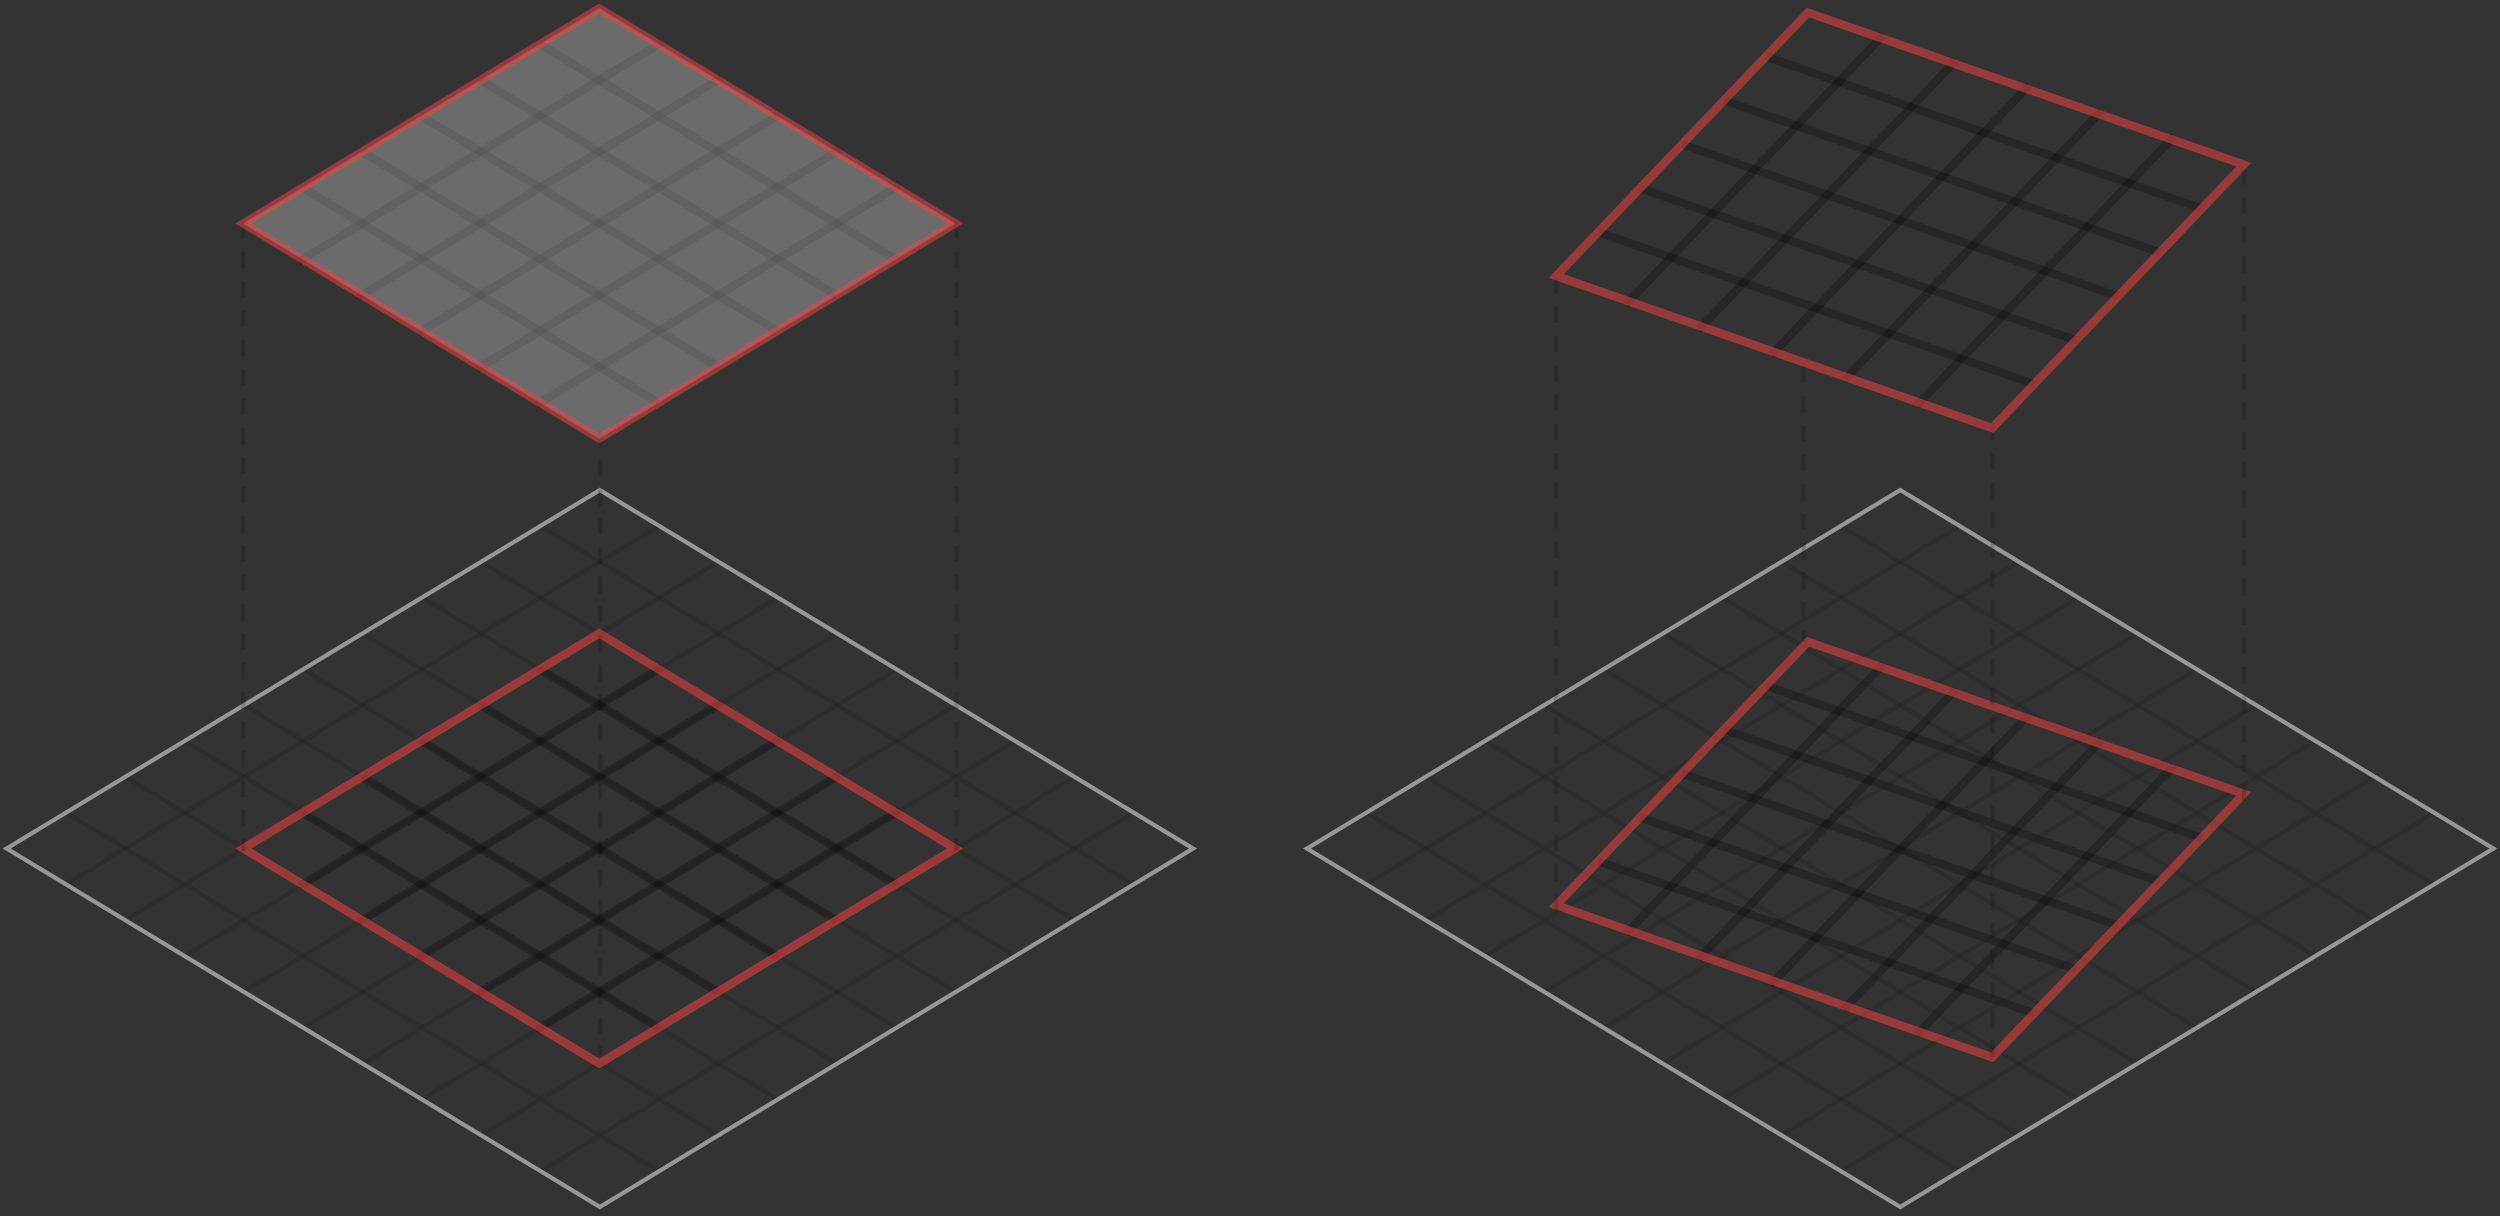 <svg xmlns="http://www.w3.org/2000/svg" width="596" height="290" viewBox="0 0 596 290">
  <rect x="0" y="0" width="596" height="290" fill="#333333" stroke="none"/>
  <g fill="none" fill-rule="evenodd">
    <g transform="translate(1.579 116.83)">
      <path stroke="#000" stroke-opacity=".122" d="M14.142 76.911L155.563 162.367M28.284 68.365L169.706 153.821M42.426 59.819L183.848 145.275M56.569 51.274L197.99 136.73M70.711 42.728L212.132 128.184M84.853 34.182L226.274 119.639M98.995 25.637L240.416 111.093M113.137 17.091L254.558 102.547M127.279 8.546L268.701 94.002"/>
      <path stroke="#000" stroke-linecap="square" stroke-opacity=".122" d="M14.142 94.002L155.563 8.546M28.284 102.547L169.706 17.091M42.426 111.093L183.848 25.637M56.569 119.639L197.99 34.182M70.711 128.184L212.132 42.728M84.853 136.73L226.274 51.274M98.995 145.275L240.416 59.819M113.137 153.821L254.558 68.365M127.279 162.367L268.701 76.911"/>
      <polygon stroke="#979797" points="0 85.456 141.421 0 282.843 85.456 141.421 170.912"/>
    </g>
    <g stroke-width="2" transform="translate(58 151)">
      <path stroke="#000" stroke-opacity=".25" d="M14.142 42.728L98.995 94.002M28.284 34.182L113.137 85.456M42.426 25.637L127.279 76.911M56.569 17.091L141.421 68.365M70.711 8.546L155.563 59.819"/>
      <path stroke="#000" stroke-linecap="square" stroke-opacity=".25" d="M14.142 59.819L98.995 8.546M28.284 68.365L113.137 17.091M42.426 76.911L127.279 25.637M56.569 85.456L141.421 34.182M70.711 94.002L155.563 42.728"/>
      <polygon stroke="#FF4343" stroke-opacity=".52" points="0 51.274 84.853 0 169.706 51.274 84.853 102.547"/>
    </g>
    <g transform="translate(311.579 116.83)">
      <path stroke="#000" stroke-opacity=".122" d="M14.142 76.911L155.563 162.367M28.284 68.365L169.706 153.821M42.426 59.819L183.848 145.275M56.569 51.274L197.99 136.73M70.711 42.728L212.132 128.184M84.853 34.182L226.274 119.639M98.995 25.637L240.416 111.093M113.137 17.091L254.558 102.547M127.279 8.546L268.701 94.002"/>
      <path stroke="#000" stroke-linecap="square" stroke-opacity=".122" d="M14.142 94.002L155.563 8.546M28.284 102.547L169.706 17.091M42.426 111.093L183.848 25.637M56.569 119.639L197.99 34.182M70.711 128.184L212.132 42.728M84.853 136.73L226.274 51.274M98.995 145.275L240.416 59.819M113.137 153.821L254.558 68.365M127.279 162.367L268.701 76.911"/>
      <polygon stroke="#979797" points="0 85.456 141.421 0 282.843 85.456 141.421 170.912"/>
    </g>
    <g stroke-width="2" transform="translate(371 153)">
      <path stroke="#000" stroke-opacity=".25" d="M10 52.331L113.923 88.587M20 41.865L123.923 78.121M30 31.399L133.923 67.655M40 20.932L143.923 57.188M50 10.466L153.923 46.722"/>
      <path stroke="#000" stroke-linecap="square" stroke-opacity=".25" d="M17.321 68.84L77.321 6.043M34.641 74.883L94.641 12.085M51.962 80.925L111.962 18.128M69.282 86.968L129.282 24.171M86.603 93.011L146.603 30.213"/>
      <polygon stroke="#FF4343" stroke-opacity=".5" points="0 62.797 60 0 163.923 36.256 103.923 99.053"/>
    </g>
    <path stroke="#000" stroke-dasharray="3 4" stroke-linecap="square" stroke-opacity=".156" d="M58 53.5L58 202.331M228 53.5L228 202.331M143.079 103L143.079 251M371 66.5L371 216.5M535 40.5L535 190.5M475 101.5L475 251.5M430 87.879L430 152.5"/>
    <g stroke-width="2" transform="translate(58 2)">
      <path stroke="#000" stroke-opacity=".25" d="M14.142 42.728L98.995 94.002M28.284 34.182L113.137 85.456M42.426 25.637L127.279 76.911M56.569 17.091L141.421 68.365M70.711 8.546L155.563 59.819"/>
      <path stroke="#000" stroke-linecap="square" stroke-opacity=".25" d="M14.142 59.819L98.995 8.546M28.284 68.365L113.137 17.091M42.426 76.911L127.279 25.637M56.569 85.456L141.421 34.182M70.711 94.002L155.563 42.728"/>
      <polygon fill="#FFF" fill-opacity=".277" stroke="#FF4343" stroke-opacity=".5" points="0 51.274 84.853 0 169.706 51.274 84.853 102.547"/>
    </g>
    <g stroke-width="2" transform="translate(371 3)">
      <path stroke="#000" stroke-opacity=".25" d="M10 52.331L113.923 88.587M20 41.865L123.923 78.121M30 31.399L133.923 67.655M40 20.932L143.923 57.188M50 10.466L153.923 46.722"/>
      <path stroke="#000" stroke-linecap="square" stroke-opacity=".25" d="M17.321 68.84L77.321 6.043M34.641 74.883L94.641 12.085M51.962 80.925L111.962 18.128M69.282 86.968L129.282 24.171M86.603 93.011L146.603 30.213"/>
      <polygon stroke="#FF4343" stroke-opacity=".5" points="0 62.797 60 0 163.923 36.256 103.923 99.053"/>
    </g>
  </g>
</svg>
